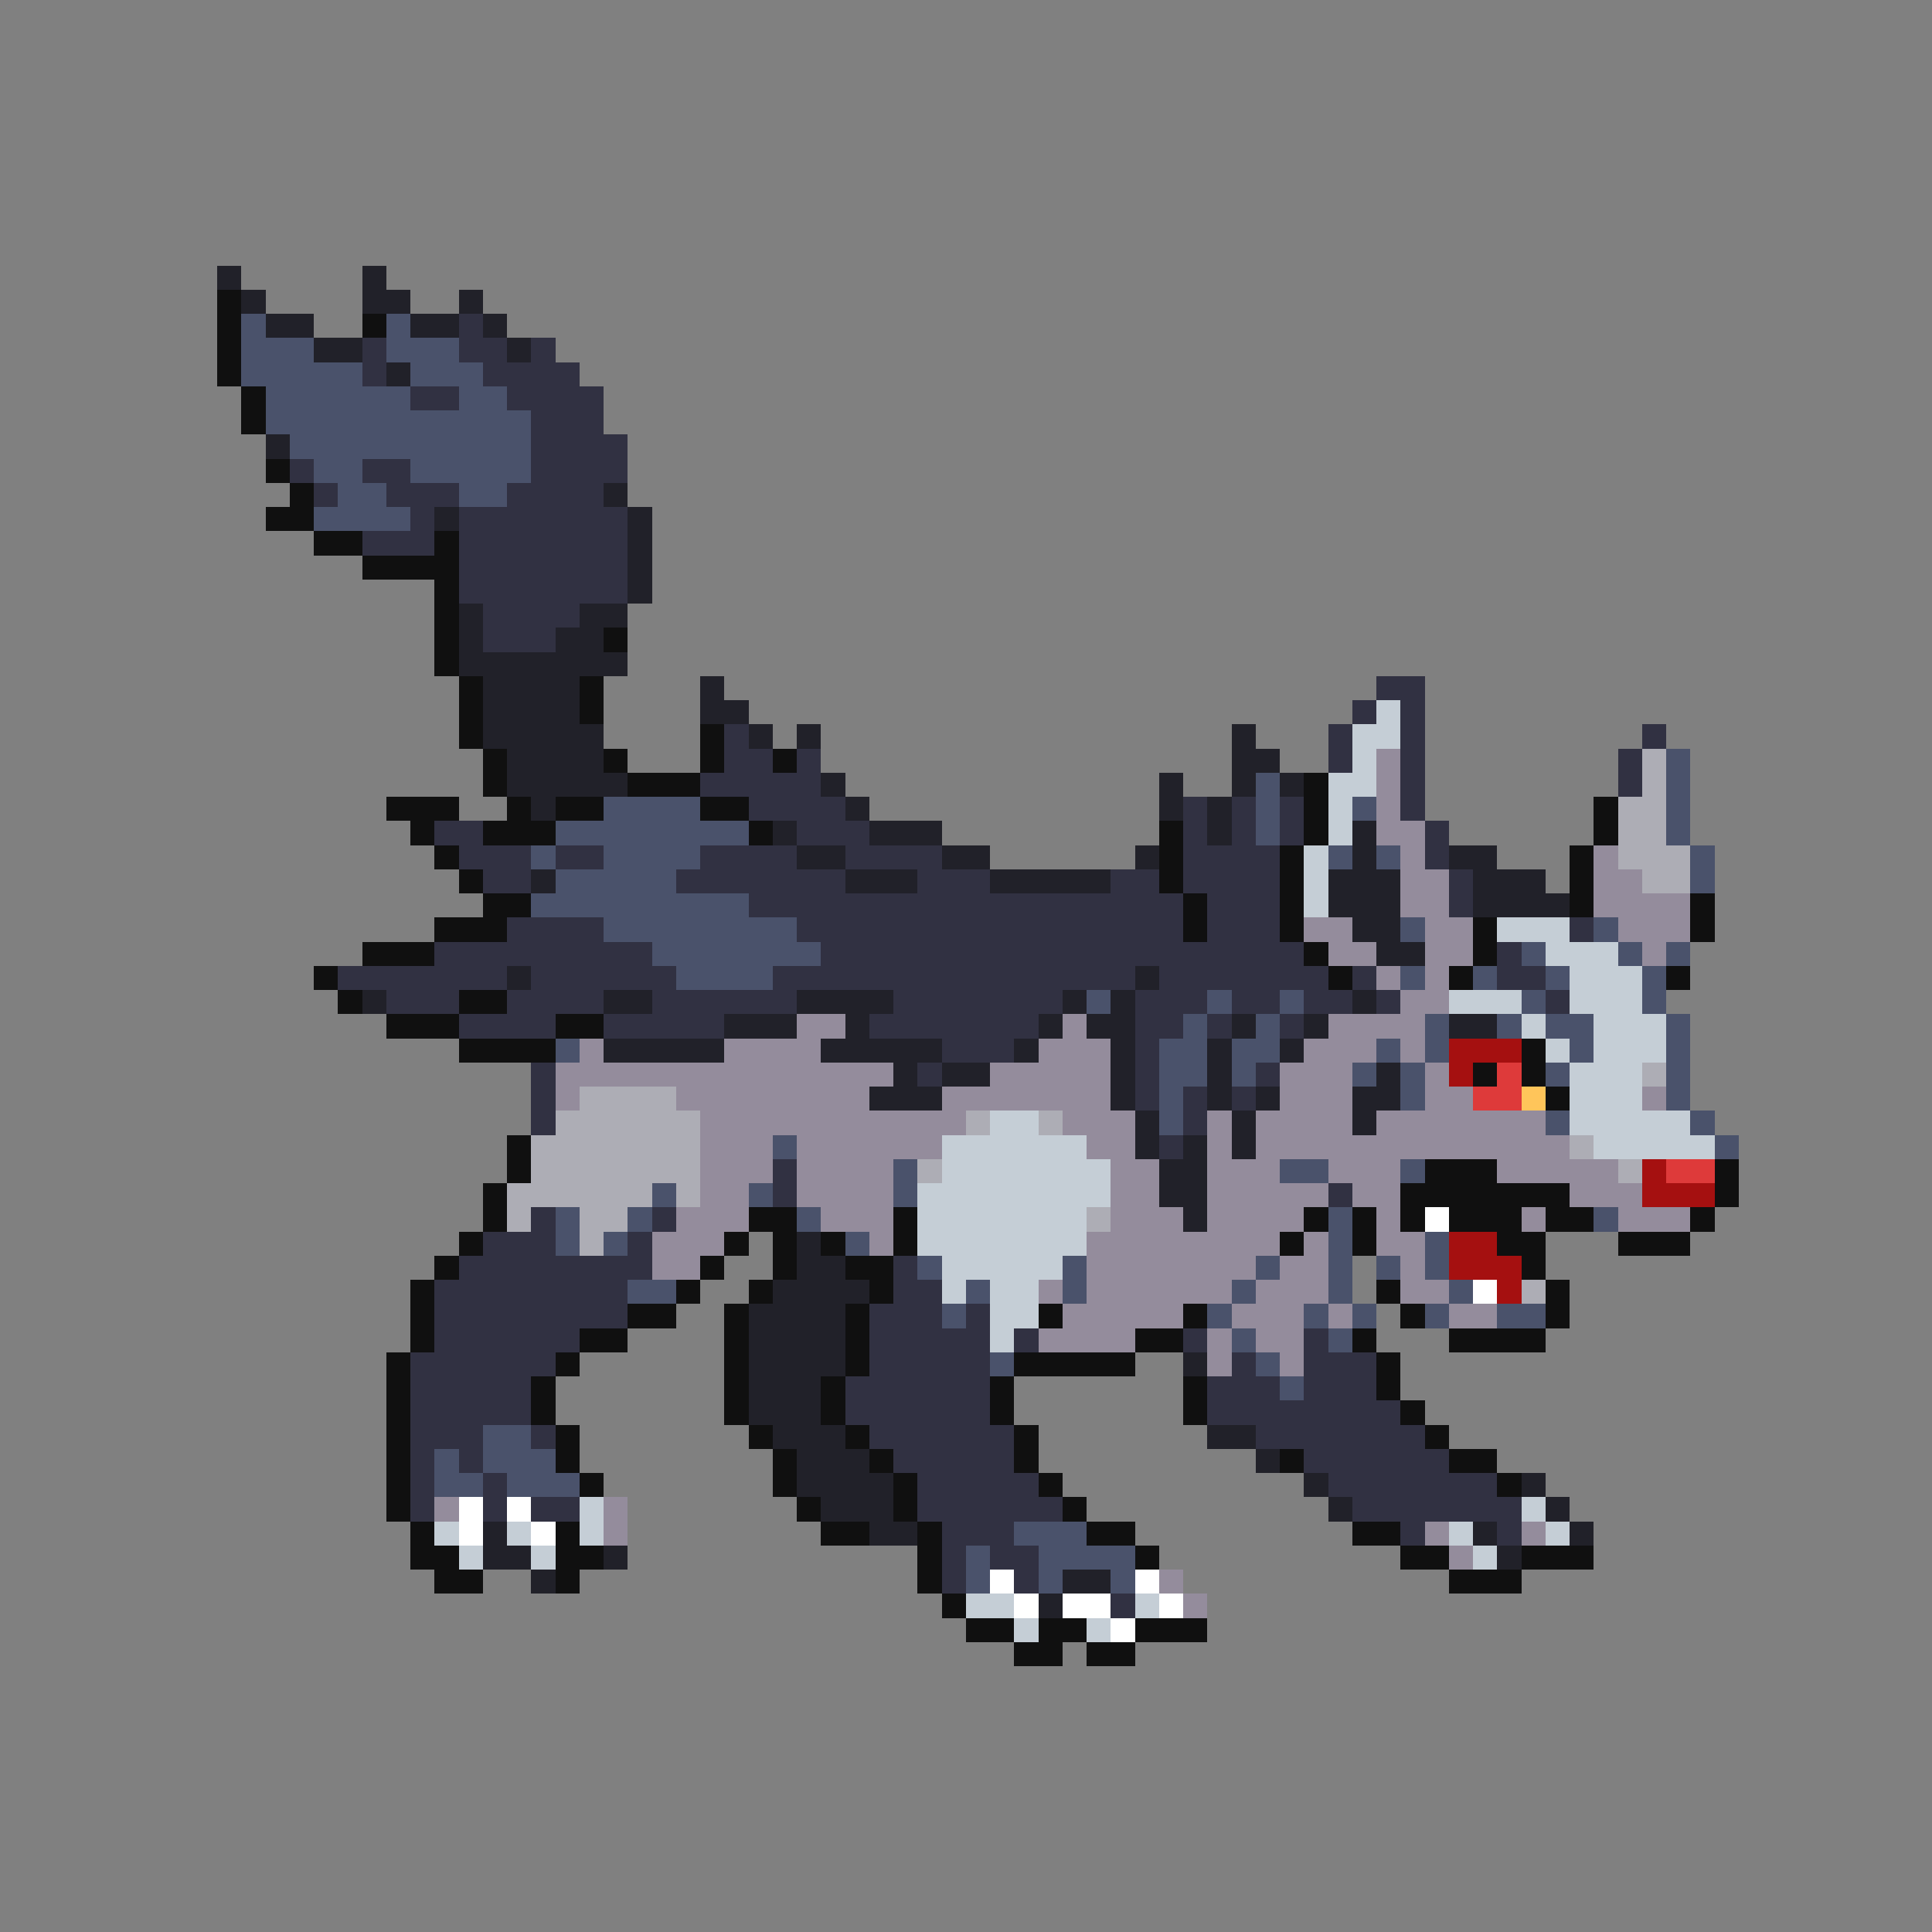 <svg xmlns="http://www.w3.org/2000/svg" viewBox="0 -0.5 80 80" shape-rendering="crispEdges">
<rect x="0" y="-0.5" width="80" height="80" fill="#808080" stroke="none"/>
<path stroke="#212129" d="M9 11h1M15 11h1M10 12h1M15 12h2M19 12h1M11 13h2M17 13h2M20 13h1M13 14h2M21 14h1M16 15h1M11 18h1M25 20h1M18 21h1M26 21h1M26 22h1M26 23h1M26 24h1M19 25h1M24 25h2M19 26h1M23 26h2M19 27h7M20 28h4M29 28h1M20 29h4M29 29h2M20 30h5M31 30h1M33 30h1M51 30h1M21 31h4M51 31h2M21 32h5M34 32h1M48 32h1M51 32h1M53 32h1M22 33h1M35 33h1M48 33h1M50 33h1M32 34h1M36 34h3M50 34h1M56 34h1M33 35h2M39 35h2M47 35h1M56 35h1M60 35h2M22 36h1M35 36h3M41 36h5M55 36h3M61 36h3M55 37h3M61 37h4M56 38h2M57 39h2M21 40h1M47 40h1M15 41h1M25 41h2M33 41h4M44 41h1M46 41h1M56 41h1M30 42h3M35 42h1M43 42h1M45 42h2M51 42h1M54 42h1M60 42h2M25 43h5M34 43h5M42 43h1M46 43h1M50 43h1M53 43h1M37 44h1M39 44h2M46 44h1M50 44h1M57 44h1M36 45h3M46 45h1M50 45h1M52 45h1M56 45h2M47 46h1M51 46h1M56 46h1M47 47h1M49 47h1M51 47h1M48 48h2M48 49h2M49 50h1M33 51h1M33 52h2M32 53h4M31 54h4M31 55h4M31 56h4M49 56h1M31 57h3M31 58h3M32 59h3M50 59h2M33 60h3M52 60h1M33 61h4M54 61h1M63 61h1M34 62h3M55 62h1M64 62h1M20 63h1M36 63h2M61 63h1M65 63h1M20 64h2M25 64h1M62 64h1M22 65h1M44 65h2M43 66h1" />
<path stroke="#101010" d="M9 12h1M9 13h1M15 13h1M9 14h1M9 15h1M10 16h1M10 17h1M11 19h1M12 20h1M11 21h2M13 22h2M18 22h1M15 23h4M18 24h1M18 25h1M18 26h1M25 26h1M18 27h1M19 28h1M24 28h1M19 29h1M24 29h1M19 30h1M29 30h1M20 31h1M25 31h1M29 31h1M32 31h1M20 32h1M26 32h3M54 32h1M16 33h3M21 33h1M23 33h2M29 33h2M54 33h1M66 33h1M17 34h1M20 34h3M31 34h1M48 34h1M54 34h1M66 34h1M18 35h1M48 35h1M53 35h1M65 35h1M19 36h1M48 36h1M53 36h1M65 36h1M20 37h2M49 37h1M53 37h1M65 37h1M70 37h1M18 38h3M49 38h1M53 38h1M61 38h1M70 38h1M15 39h3M54 39h1M61 39h1M13 40h1M55 40h1M60 40h1M69 40h1M14 41h1M19 41h2M16 42h3M23 42h2M19 43h4M63 43h1M61 44h1M63 44h1M64 45h1M21 47h1M21 48h1M59 48h3M71 48h1M20 49h1M58 49h7M71 49h1M20 50h1M31 50h2M37 50h1M54 50h1M56 50h1M58 50h1M60 50h3M64 50h2M70 50h1M19 51h1M30 51h1M32 51h1M34 51h1M37 51h1M53 51h1M56 51h1M62 51h2M67 51h3M18 52h1M29 52h1M32 52h1M35 52h2M63 52h1M17 53h1M28 53h1M31 53h1M36 53h1M57 53h1M64 53h1M17 54h1M26 54h2M30 54h1M35 54h1M43 54h1M49 54h1M58 54h1M64 54h1M17 55h1M24 55h2M30 55h1M35 55h1M47 55h2M56 55h1M60 55h4M16 56h1M23 56h1M30 56h1M35 56h1M42 56h5M57 56h1M16 57h1M22 57h1M30 57h1M34 57h1M41 57h1M49 57h1M57 57h1M16 58h1M22 58h1M30 58h1M34 58h1M41 58h1M49 58h1M58 58h1M16 59h1M23 59h1M31 59h1M35 59h1M42 59h1M59 59h1M16 60h1M23 60h1M32 60h1M36 60h1M42 60h1M53 60h1M60 60h2M16 61h1M24 61h1M32 61h1M37 61h1M43 61h1M62 61h1M16 62h1M33 62h1M37 62h1M44 62h1M17 63h1M23 63h1M34 63h2M38 63h1M45 63h2M56 63h2M17 64h2M23 64h2M38 64h1M47 64h1M58 64h2M63 64h3M18 65h2M23 65h1M38 65h1M60 65h3M39 66h1M40 67h2M43 67h2M47 67h3M42 68h2M45 68h2" />
<path stroke="#4a526b" d="M10 13h1M16 13h1M10 14h3M16 14h3M10 15h5M17 15h3M11 16h6M19 16h2M11 17h11M12 18h10M13 19h2M17 19h5M14 20h2M19 20h2M13 21h4M69 31h1M52 32h1M69 32h1M25 33h4M52 33h1M56 33h1M69 33h1M23 34h8M52 34h1M69 34h1M22 35h1M25 35h4M55 35h1M57 35h1M70 35h1M23 36h5M70 36h1M22 37h9M25 38h8M58 38h1M66 38h1M27 39h7M63 39h1M67 39h1M69 39h1M28 40h4M58 40h1M61 40h1M64 40h1M68 40h1M45 41h1M50 41h1M53 41h1M63 41h1M68 41h1M49 42h1M52 42h1M59 42h1M62 42h1M64 42h2M69 42h1M23 43h1M48 43h2M51 43h2M57 43h1M59 43h1M65 43h1M69 43h1M48 44h2M51 44h1M56 44h1M58 44h1M64 44h1M69 44h1M48 45h1M58 45h1M69 45h1M48 46h1M64 46h1M70 46h1M32 47h1M71 47h1M37 48h1M53 48h2M58 48h1M27 49h1M31 49h1M37 49h1M23 50h1M26 50h1M33 50h1M55 50h1M66 50h1M23 51h1M25 51h1M35 51h1M55 51h1M59 51h1M38 52h1M44 52h1M52 52h1M55 52h1M57 52h1M59 52h1M26 53h2M40 53h1M44 53h1M51 53h1M55 53h1M60 53h1M39 54h1M50 54h1M54 54h1M56 54h1M59 54h1M62 54h2M51 55h1M55 55h1M41 56h1M52 56h1M53 57h1M20 59h2M18 60h1M20 60h3M18 61h2M21 61h3M42 63h3M40 64h1M43 64h4M40 65h1M43 65h1M46 65h1" />
<path stroke="#313142" d="M19 13h1M15 14h1M19 14h2M22 14h1M15 15h1M20 15h4M17 16h2M21 16h4M22 17h3M22 18h4M12 19h1M15 19h2M22 19h4M13 20h1M16 20h3M21 20h4M17 21h1M19 21h7M15 22h3M19 22h7M19 23h7M19 24h7M20 25h4M20 26h3M57 28h2M56 29h1M58 29h1M30 30h1M55 30h1M58 30h1M68 30h1M30 31h2M33 31h1M55 31h1M58 31h1M67 31h1M29 32h5M58 32h1M67 32h1M31 33h4M49 33h1M51 33h1M53 33h1M58 33h1M18 34h2M33 34h3M49 34h1M51 34h1M53 34h1M59 34h1M19 35h3M23 35h2M29 35h4M35 35h4M49 35h4M59 35h1M20 36h2M28 36h7M38 36h3M46 36h2M49 36h4M60 36h1M31 37h18M50 37h3M60 37h1M21 38h4M33 38h16M50 38h3M65 38h1M18 39h9M34 39h20M62 39h1M14 40h7M22 40h6M32 40h15M48 40h7M56 40h1M62 40h2M16 41h3M21 41h4M27 41h6M37 41h7M47 41h3M51 41h2M54 41h2M57 41h1M64 41h1M19 42h4M25 42h5M36 42h7M47 42h2M50 42h1M53 42h1M39 43h3M47 43h1M22 44h1M38 44h1M47 44h1M52 44h1M22 45h1M47 45h1M49 45h1M51 45h1M22 46h1M49 46h1M48 47h1M32 48h1M32 49h1M55 49h1M22 50h1M27 50h1M20 51h3M26 51h1M19 52h8M37 52h1M18 53h8M37 53h2M18 54h8M36 54h3M40 54h1M18 55h6M36 55h5M42 55h1M49 55h1M54 55h1M17 56h6M36 56h5M51 56h1M54 56h3M17 57h5M35 57h6M50 57h3M54 57h3M17 58h5M35 58h6M50 58h8M17 59h3M22 59h1M36 59h6M52 59h7M17 60h1M19 60h1M37 60h5M54 60h6M17 61h1M20 61h1M38 61h5M55 61h7M17 62h1M20 62h1M22 62h2M38 62h6M56 62h7M39 63h3M58 63h1M62 63h1M39 64h1M41 64h2M39 65h1M42 65h1M46 66h1" />
<path stroke="#c5ced6" d="M57 29h1M56 30h2M56 31h1M55 32h2M55 33h1M55 34h1M54 35h1M54 36h1M54 37h1M62 38h3M64 39h3M65 40h3M60 41h3M65 41h3M63 42h1M66 42h3M64 43h1M66 43h3M65 44h3M65 45h3M41 46h2M65 46h5M39 47h6M66 47h5M39 48h7M38 49h8M38 50h7M38 51h7M39 52h5M39 53h1M41 53h2M41 54h2M41 55h1M24 62h1M63 62h1M18 63h1M21 63h1M24 63h1M60 63h1M64 63h1M19 64h1M22 64h1M61 64h1M40 66h2M47 66h1M42 67h1M45 67h1" />
<path stroke="#948c9c" d="M57 31h1M57 32h1M57 33h1M57 34h2M58 35h1M66 35h1M58 36h2M66 36h2M58 37h2M66 37h4M54 38h2M59 38h2M67 38h3M55 39h2M59 39h2M68 39h1M57 40h1M59 40h1M58 41h2M33 42h2M44 42h1M55 42h4M24 43h1M30 43h4M43 43h3M54 43h3M58 43h1M23 44h14M41 44h5M53 44h3M59 44h1M23 45h1M28 45h8M39 45h7M53 45h3M59 45h2M68 45h1M29 46h11M44 46h3M50 46h1M52 46h4M57 46h7M29 47h3M33 47h6M45 47h2M50 47h1M52 47h13M29 48h3M33 48h4M46 48h2M50 48h3M55 48h3M62 48h5M29 49h2M33 49h4M46 49h2M50 49h5M56 49h2M65 49h3M28 50h3M34 50h3M46 50h3M50 50h4M57 50h1M63 50h1M67 50h3M27 51h3M36 51h1M45 51h8M54 51h1M57 51h2M27 52h2M45 52h7M53 52h2M58 52h1M43 53h1M45 53h6M52 53h3M58 53h2M44 54h5M51 54h3M55 54h1M60 54h2M43 55h4M50 55h1M52 55h2M50 56h1M53 56h1M18 62h1M25 62h1M25 63h1M59 63h1M63 63h1M60 64h1M48 65h1M49 66h1" />
<path stroke="#adadb5" d="M68 31h1M68 32h1M67 33h2M67 34h2M67 35h3M68 36h2M68 44h1M24 45h4M23 46h6M40 46h1M43 46h1M22 47h7M65 47h1M22 48h7M38 48h1M67 48h1M21 49h6M28 49h1M21 50h1M24 50h2M45 50h1M24 51h1M63 53h1" />
<path stroke="#a51010" d="M60 43h3M60 44h1M68 48h1M68 49h3M60 51h2M60 52h3M62 53h1" />
<path stroke="#de3a3a" d="M62 44h1M61 45h2M69 48h2" />
<path stroke="#ffc55a" d="M63 45h1" />
<path stroke="#ffffff" d="M59 50h1M61 53h1M19 62h1M21 62h1M19 63h1M22 63h1M41 65h1M47 65h1M42 66h1M44 66h2M48 66h1M46 67h1" />
</svg>